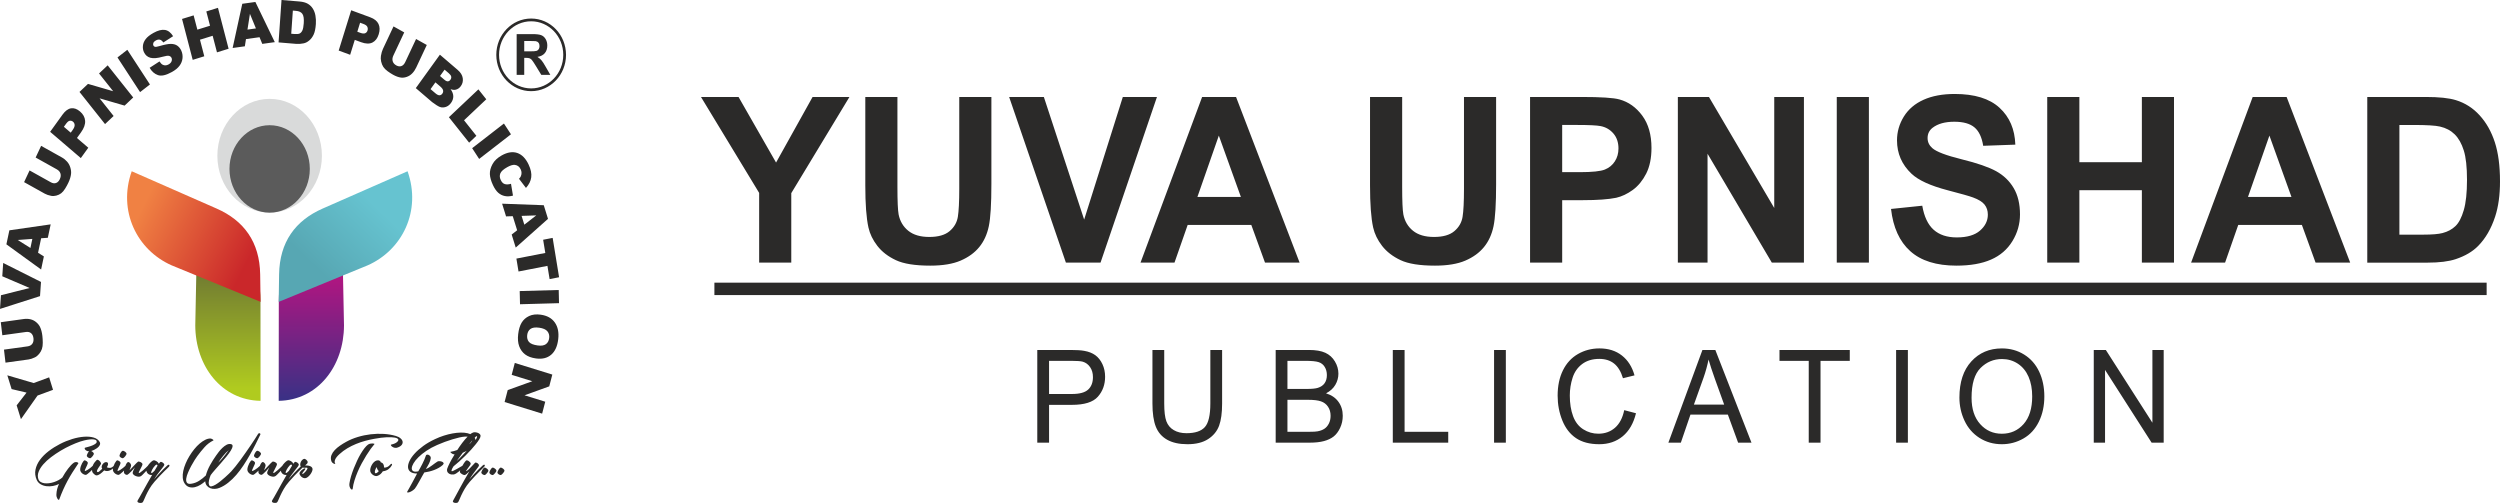 <svg width="343" height="69" viewBox="0 0 343 69" fill="none" xmlns="http://www.w3.org/2000/svg">
<path d="M142.315 60.733V48.016H146.913C147.721 48.016 148.34 48.057 148.766 48.138C149.365 48.241 149.867 48.44 150.273 48.73C150.677 49.024 151.003 49.432 151.251 49.956C151.498 50.479 151.62 51.056 151.62 51.687C151.62 52.765 151.29 53.679 150.63 54.424C149.972 55.173 148.779 55.546 147.056 55.546H143.932V60.733H142.315ZM143.932 54.055H147.078C148.121 54.055 148.859 53.853 149.298 53.448C149.734 53.044 149.952 52.475 149.952 51.738C149.952 51.208 149.824 50.752 149.565 50.374C149.307 49.995 148.968 49.743 148.547 49.622C148.276 49.547 147.775 49.509 147.045 49.509H143.931V54.056L143.932 54.055ZM166.058 48.016H167.674V55.361C167.674 56.64 167.535 57.655 167.26 58.406C166.983 59.154 166.484 59.768 165.764 60.238C165.041 60.709 164.097 60.946 162.924 60.946C161.787 60.946 160.854 60.741 160.132 60.33C159.406 59.919 158.891 59.326 158.581 58.547C158.272 57.77 158.115 56.707 158.115 55.361V48.016H159.732V55.357C159.732 56.462 159.831 57.278 160.026 57.8C160.222 58.323 160.556 58.729 161.036 59.009C161.512 59.293 162.095 59.435 162.785 59.435C163.964 59.435 164.806 59.154 165.308 58.594C165.809 58.032 166.059 56.954 166.059 55.356V48.015L166.058 48.016ZM175.023 60.733V48.016H179.593C180.522 48.016 181.268 48.143 181.832 48.4C182.393 48.658 182.833 49.056 183.15 49.591C183.471 50.124 183.629 50.683 183.629 51.269C183.629 51.811 183.488 52.323 183.207 52.803C182.928 53.282 182.501 53.67 181.931 53.966C182.668 54.19 183.235 54.576 183.629 55.12C184.027 55.661 184.226 56.304 184.226 57.044C184.226 57.643 184.104 58.196 183.863 58.708C183.622 59.221 183.324 59.614 182.969 59.893C182.615 60.168 182.17 60.378 181.637 60.519C181.101 60.662 180.446 60.733 179.67 60.733H175.024H175.023ZM176.637 53.362H179.272C179.986 53.362 180.499 53.312 180.808 53.213C181.219 53.086 181.529 52.873 181.735 52.577C181.942 52.281 182.047 51.911 182.047 51.465C182.047 51.041 181.951 50.668 181.755 50.349C181.562 50.026 181.283 49.804 180.924 49.686C180.564 49.567 179.946 49.508 179.072 49.508H176.637V53.362ZM176.637 59.241H179.671C180.193 59.241 180.559 59.221 180.771 59.178C181.14 59.11 181.45 58.994 181.701 58.831C181.95 58.669 182.155 58.432 182.316 58.121C182.477 57.81 182.557 57.453 182.557 57.046C182.557 56.57 182.442 56.158 182.206 55.806C181.973 55.454 181.65 55.208 181.236 55.065C180.825 54.923 180.231 54.853 179.455 54.853H176.637V59.24V59.241ZM191.092 60.733V48.016H192.709V59.241H198.697V60.733H191.093H191.092ZM204.986 60.733V48.016H206.602V60.733H204.986ZM222.841 56.272L224.457 56.698C224.12 58.08 223.513 59.13 222.637 59.856C221.761 60.581 220.689 60.946 219.422 60.946C218.112 60.946 217.046 60.667 216.225 60.108C215.402 59.551 214.779 58.743 214.351 57.687C213.922 56.627 213.707 55.493 213.707 54.279C213.707 52.957 213.948 51.802 214.433 50.815C214.918 49.83 215.607 49.081 216.501 48.569C217.393 48.057 218.377 47.802 219.449 47.802C220.668 47.802 221.691 48.125 222.52 48.772C223.349 49.42 223.929 50.328 224.255 51.501L222.672 51.892C222.391 50.969 221.981 50.294 221.445 49.874C220.91 49.45 220.235 49.24 219.422 49.24C218.489 49.24 217.706 49.474 217.08 49.941C216.455 50.409 216.011 51.04 215.76 51.827C215.505 52.617 215.377 53.431 215.377 54.269C215.377 55.349 215.527 56.293 215.827 57.098C216.127 57.906 216.594 58.507 217.231 58.906C217.866 59.306 218.552 59.504 219.291 59.504C220.194 59.504 220.953 59.231 221.577 58.69C222.199 58.145 222.624 57.34 222.844 56.268L222.841 56.272ZM228.901 60.733L233.573 48.016H235.344L240.303 60.733H238.47L237.061 56.88H231.932L230.612 60.733H228.901ZM232.405 55.511H236.556L235.285 51.986C234.903 50.914 234.614 50.029 234.412 49.33C234.244 50.159 234.021 50.973 233.74 51.778L232.404 55.511H232.405ZM248.159 60.733V49.508H244.145V48.016H253.79V49.508H249.776V60.733H248.161H248.159ZM260.146 60.733V48.016H261.761V60.733H260.146ZM268.832 54.543C268.832 52.436 269.376 50.783 270.462 49.591C271.548 48.398 272.948 47.803 274.666 47.803C275.791 47.803 276.803 48.083 277.708 48.644C278.609 49.203 279.299 49.984 279.772 50.987C280.245 51.988 280.483 53.126 280.483 54.395C280.483 55.683 280.234 56.837 279.735 57.852C279.236 58.87 278.529 59.64 277.617 60.161C276.7 60.684 275.715 60.946 274.658 60.946C273.509 60.946 272.487 60.655 271.581 60.079C270.68 59.501 269.993 58.714 269.529 57.714C269.063 56.717 268.832 55.659 268.832 54.544V54.543ZM270.499 54.573C270.499 56.103 270.892 57.309 271.682 58.188C272.469 59.068 273.459 59.508 274.65 59.508C275.864 59.508 276.858 59.064 277.644 58.175C278.426 57.287 278.817 56.026 278.817 54.392C278.817 53.359 278.65 52.457 278.315 51.687C277.979 50.917 277.49 50.32 276.846 49.896C276.199 49.472 275.477 49.26 274.675 49.26C273.535 49.26 272.553 49.668 271.732 50.485C270.91 51.302 270.499 52.664 270.499 54.573ZM287.264 60.733V48.016H288.92L295.31 57.998V48.016H296.858V60.733H295.202L288.812 50.751V60.733H287.264Z" fill="#2B2A29"/>
<path fill-rule="evenodd" clip-rule="evenodd" d="M98.016 38.781H341.167V40.484H98.016V38.781Z" fill="#2B2A29"/>
<path d="M104.156 36.033V26.467L96.175 13.304H101.328L106.476 22.303L111.487 13.304H116.544L108.563 26.499V36.033H104.155H104.156ZM118.718 13.304H123.127V25.62C123.127 27.578 123.182 28.844 123.289 29.419C123.476 30.35 123.918 31.102 124.617 31.663C125.321 32.23 126.279 32.51 127.494 32.51C128.727 32.51 129.657 32.246 130.286 31.712C130.914 31.178 131.29 30.527 131.417 29.749C131.542 28.971 131.61 27.686 131.61 25.887V13.305H136.019V25.257C136.019 27.988 135.901 29.918 135.663 31.045C135.425 32.171 134.99 33.123 134.351 33.901C133.718 34.679 132.867 35.292 131.803 35.753C130.735 36.214 129.346 36.446 127.628 36.446C125.556 36.446 123.985 36.197 122.916 35.695C121.846 35.193 121 34.541 120.376 33.737C119.753 32.932 119.348 32.096 119.15 31.212C118.861 29.911 118.72 27.985 118.72 25.44V13.303L118.718 13.304ZM146.242 36.033L138.454 13.304H143.217L148.746 30.128L154.051 13.304H158.734L150.992 36.033H146.244H146.242ZM178.305 36.033H173.559L171.678 30.858H162.948L161.139 36.033H156.478L164.931 13.304H169.586L178.307 36.033H178.305ZM170.249 27.018L167.223 18.605L164.285 27.018H170.249ZM187.968 13.304H192.377V25.62C192.377 27.578 192.433 28.844 192.54 29.419C192.727 30.35 193.168 31.102 193.867 31.663C194.571 32.23 195.528 32.51 196.744 32.51C197.976 32.51 198.908 32.246 199.536 31.712C200.165 31.178 200.539 30.527 200.665 29.749C200.792 28.971 200.858 27.686 200.858 25.887V13.305H205.266V25.257C205.266 27.988 205.148 29.918 204.911 31.045C204.673 32.171 204.238 33.123 203.599 33.901C202.965 34.679 202.114 35.292 201.05 35.753C199.981 36.214 198.593 36.446 196.875 36.446C194.804 36.446 193.232 36.197 192.164 35.695C191.094 35.193 190.249 34.541 189.624 33.737C189.001 32.932 188.597 32.096 188.397 31.212C188.109 29.911 187.968 27.985 187.968 25.44V13.303V13.304ZM209.924 36.033V13.304H216.971C219.642 13.304 221.379 13.415 222.191 13.643C223.436 13.986 224.48 14.726 225.322 15.87C226.163 17.013 226.583 18.489 226.583 20.298C226.583 21.695 226.34 22.865 225.86 23.817C225.373 24.769 224.76 25.516 224.016 26.061C223.27 26.601 222.511 26.961 221.741 27.135C220.693 27.351 219.176 27.463 217.191 27.463H214.332V36.033H209.925H209.924ZM214.331 17.146V23.621H216.728C218.456 23.621 219.606 23.499 220.19 23.261C220.772 23.024 221.227 22.654 221.557 22.139C221.886 21.631 222.054 21.045 222.054 20.367C222.054 19.536 221.821 18.853 221.359 18.314C220.893 17.775 220.311 17.436 219.596 17.298C219.074 17.198 218.026 17.145 216.445 17.145H214.331V17.146ZM230.201 36.033V13.304H234.468L243.426 28.536V13.304H247.499V36.033H243.096L234.275 21.092V36.033H230.201ZM252.004 36.033V13.304H256.413V36.033H252.004ZM259.448 28.668L263.734 28.224C263.993 29.722 264.508 30.817 265.294 31.521C266.079 32.225 267.139 32.574 268.472 32.574C269.88 32.574 270.945 32.261 271.659 31.638C272.374 31.014 272.732 30.284 272.732 29.448C272.732 28.909 272.582 28.454 272.283 28.072C271.984 27.697 271.457 27.369 270.706 27.094C270.195 26.902 269.03 26.575 267.205 26.099C264.859 25.485 263.213 24.733 262.264 23.84C260.933 22.586 260.269 21.058 260.269 19.252C260.269 18.093 260.583 17.005 261.207 15.993C261.835 14.983 262.737 14.216 263.917 13.687C265.098 13.157 266.517 12.893 268.188 12.893C270.91 12.893 272.962 13.523 274.335 14.787C275.714 16.051 276.433 17.734 276.503 19.845L272.096 20.004C271.907 18.828 271.508 17.988 270.894 17.475C270.282 16.961 269.36 16.702 268.133 16.702C266.866 16.702 265.873 16.976 265.158 17.527C264.697 17.882 264.465 18.352 264.465 18.946C264.465 19.486 264.682 19.945 265.118 20.326C265.67 20.818 267.013 21.327 269.146 21.856C271.28 22.379 272.856 22.929 273.874 23.489C274.898 24.057 275.698 24.824 276.277 25.802C276.854 26.78 277.143 27.988 277.143 29.421C277.143 30.723 276.799 31.945 276.104 33.082C275.41 34.219 274.432 35.066 273.165 35.617C271.898 36.172 270.317 36.446 268.427 36.446C265.676 36.446 263.562 35.785 262.088 34.458C260.613 33.134 259.738 31.203 259.449 28.669L259.448 28.668ZM280.88 36.033V13.304H285.289V22.256H293.864V13.304H298.273V36.033H293.864V26.098H285.289V36.033H280.88ZM322.445 36.033H317.698L315.818 30.858H307.088L305.279 36.033H300.617L309.069 13.304H313.725L322.446 36.033H322.445ZM314.388 27.018L311.363 18.605L308.424 27.018H314.388ZM324.79 13.304H332.806C334.616 13.304 335.994 13.447 336.941 13.738C338.212 14.129 339.307 14.827 340.214 15.833C341.127 16.833 341.815 18.06 342.291 19.516C342.762 20.965 343 22.759 343 24.885C343 26.759 342.777 28.367 342.333 29.722C341.791 31.377 341.014 32.716 340.007 33.738C339.247 34.516 338.217 35.119 336.926 35.553C335.957 35.875 334.665 36.035 333.044 36.035H324.79V13.305V13.304ZM329.198 17.146V32.193H332.468C333.689 32.193 334.571 32.118 335.113 31.975C335.827 31.79 336.415 31.473 336.88 31.028C337.351 30.585 337.732 29.854 338.027 28.839C338.326 27.823 338.473 26.431 338.473 24.675C338.473 22.918 338.326 21.576 338.027 20.633C337.733 19.691 337.317 18.961 336.784 18.432C336.252 17.908 335.579 17.549 334.758 17.363C334.15 17.22 332.949 17.146 331.166 17.146H329.2H329.198Z" fill="#2B2A29"/>
<path d="M2.872 57.509L2.284 55.613L3.644 53.865L1.592 53.381L1.006 51.494L4.62 52.554L6.743 51.771L7.275 53.485L5.151 54.268L2.871 57.51L2.872 57.509ZM0.318 45.993L0.109 44.207L3.273 43.768C3.585 43.724 3.887 43.738 4.179 43.806C4.47 43.874 4.733 44.008 4.968 44.206C5.205 44.404 5.377 44.624 5.492 44.86C5.65 45.191 5.758 45.601 5.815 46.089C5.847 46.37 5.864 46.679 5.868 47.017C5.87 47.356 5.832 47.644 5.749 47.882C5.669 48.121 5.54 48.347 5.364 48.559C5.188 48.772 4.999 48.928 4.796 49.026C4.473 49.183 4.179 49.281 3.918 49.317L0.754 49.755L0.545 47.969L3.786 47.521C4.074 47.482 4.29 47.361 4.431 47.166C4.575 46.966 4.627 46.713 4.592 46.404C4.556 46.099 4.449 45.868 4.266 45.715C4.087 45.564 3.849 45.507 3.556 45.548L0.318 45.996V45.993ZM-0 42.384L0.131 40.505L4.064 39.514L0.313 37.904L0.438 36.08L5.626 38.682L5.49 40.628L-0.003 42.384H-0ZM5.643 32.689L5.222 34.681L6.02 35.182L5.64 36.976L0.877 33.522L1.285 31.6L6.952 30.782L6.563 32.623L5.643 32.69V32.689ZM4.436 32.778L2.43 32.926L4.174 34.021L4.437 32.778H4.436ZM4.89 21.612L5.643 20.01L8.481 21.595C8.762 21.75 9.005 21.947 9.21 22.183C9.416 22.417 9.564 22.69 9.654 22.999C9.746 23.309 9.777 23.595 9.747 23.861C9.708 24.231 9.585 24.636 9.378 25.072C9.26 25.325 9.114 25.591 8.941 25.872C8.768 26.152 8.586 26.367 8.397 26.514C8.205 26.662 7.983 26.768 7.728 26.835C7.471 26.902 7.235 26.913 7.017 26.87C6.668 26.8 6.377 26.701 6.143 26.571L3.305 24.988L4.058 23.384L6.965 25.005C7.224 25.15 7.465 25.185 7.683 25.11C7.901 25.034 8.078 24.858 8.207 24.579C8.336 24.305 8.367 24.049 8.296 23.812C8.227 23.576 8.059 23.384 7.796 23.235L4.89 21.613V21.612ZM6.879 18.084L8.578 15.726C8.95 15.212 9.339 14.922 9.747 14.86C10.155 14.796 10.567 14.943 10.982 15.298C11.408 15.662 11.64 16.087 11.678 16.57C11.716 17.056 11.529 17.584 11.117 18.155L10.557 18.933L12.113 20.267L11.089 21.689L6.879 18.084ZM9.704 18.203L9.956 17.854C10.154 17.577 10.25 17.347 10.242 17.162C10.234 16.974 10.162 16.824 10.028 16.707C9.895 16.593 9.749 16.545 9.587 16.564C9.424 16.581 9.249 16.723 9.056 16.991L8.764 17.396L9.704 18.201V18.203ZM10.905 12.614L12.073 11.511L15.526 12.515L13.59 10.079L14.772 8.964L18.277 13.374L17.096 14.489L13.663 13.492L15.588 15.914L14.412 17.024L10.906 12.613L10.905 12.614ZM16.117 7.882L17.469 6.833L20.572 11.589L19.22 12.638L16.117 7.882ZM20.531 9.302L21.883 8.427C22.027 8.658 22.179 8.812 22.332 8.887C22.582 9.011 22.848 8.996 23.13 8.839C23.339 8.723 23.477 8.578 23.538 8.408C23.602 8.236 23.601 8.081 23.533 7.939C23.471 7.805 23.36 7.715 23.203 7.667C23.046 7.621 22.749 7.661 22.31 7.786C21.592 7.989 21.033 8.035 20.634 7.926C20.236 7.819 19.94 7.564 19.749 7.157C19.625 6.891 19.577 6.6 19.608 6.284C19.636 5.967 19.763 5.662 19.984 5.368C20.205 5.073 20.563 4.787 21.06 4.512C21.671 4.171 22.19 4.037 22.626 4.106C23.061 4.175 23.436 4.461 23.751 4.966L22.408 5.828C22.261 5.612 22.102 5.485 21.935 5.445C21.767 5.402 21.578 5.441 21.369 5.557C21.199 5.653 21.089 5.764 21.04 5.892C20.99 6.02 20.991 6.139 21.046 6.253C21.086 6.337 21.155 6.39 21.256 6.418C21.355 6.449 21.551 6.42 21.837 6.334C22.553 6.126 23.084 6.023 23.432 6.022C23.783 6.022 24.076 6.099 24.311 6.258C24.543 6.417 24.728 6.638 24.862 6.922C25.017 7.254 25.077 7.608 25.042 7.984C25.003 8.358 24.869 8.704 24.633 9.018C24.4 9.332 24.052 9.618 23.59 9.876C22.78 10.327 22.139 10.47 21.669 10.304C21.198 10.139 20.819 9.807 20.531 9.305V9.302ZM24.976 2.6L26.566 2.109L27.078 4.068L28.817 3.529L28.306 1.569L29.904 1.075L31.364 6.688L29.769 7.182L29.177 4.909L27.436 5.448L28.028 7.721L26.439 8.213L24.976 2.599V2.6ZM35.607 5.105L33.748 5.363L33.592 6.353L31.917 6.585L33.241 0.519L35.038 0.27L37.703 5.783L35.984 6.021L35.608 5.104L35.607 5.105ZM35.113 3.899L34.291 1.9L33.952 4.062L35.113 3.899ZM38.623 0L41.075 0.203C41.557 0.244 41.944 0.348 42.23 0.516C42.516 0.684 42.749 0.909 42.925 1.19C43.101 1.475 43.221 1.797 43.281 2.16C43.345 2.522 43.363 2.901 43.336 3.297C43.292 3.919 43.193 4.395 43.04 4.727C42.887 5.06 42.687 5.331 42.439 5.543C42.191 5.756 41.933 5.89 41.664 5.946C41.294 6.021 40.963 6.047 40.668 6.022L38.218 5.818L38.624 0H38.623ZM40.179 1.454L39.957 4.629L40.361 4.663C40.707 4.692 40.956 4.668 41.108 4.6C41.257 4.527 41.383 4.391 41.48 4.191C41.579 3.991 41.643 3.657 41.675 3.19C41.718 2.574 41.656 2.146 41.486 1.903C41.318 1.66 41.018 1.521 40.59 1.487L40.177 1.452L40.179 1.454ZM48.185 1.41L50.791 2.371C51.359 2.58 51.738 2.884 51.929 3.283C52.119 3.682 52.132 4.153 51.962 4.697C51.791 5.256 51.499 5.637 51.095 5.837C50.689 6.039 50.169 6.022 49.536 5.788L48.676 5.471L48.041 7.517L46.468 6.936L48.184 1.408L48.185 1.41ZM49.023 4.353L49.41 4.495C49.715 4.608 49.946 4.629 50.103 4.558C50.261 4.489 50.368 4.366 50.424 4.188C50.479 4.013 50.47 3.848 50.4 3.687C50.331 3.526 50.15 3.392 49.855 3.283L49.405 3.118L49.022 4.354L49.023 4.353ZM57.086 5.351L58.556 6.171L57.103 9.267C56.96 9.572 56.779 9.838 56.562 10.061C56.347 10.285 56.096 10.447 55.814 10.545C55.531 10.645 55.267 10.678 55.023 10.647C54.682 10.602 54.312 10.468 53.913 10.245C53.68 10.115 53.436 9.956 53.178 9.769C52.92 9.58 52.723 9.382 52.588 9.175C52.453 8.967 52.357 8.724 52.294 8.445C52.231 8.166 52.221 7.908 52.262 7.671C52.326 7.291 52.418 6.973 52.537 6.718L53.991 3.624L55.461 4.445L53.973 7.613C53.84 7.895 53.808 8.158 53.877 8.396C53.947 8.635 54.108 8.826 54.363 8.97C54.615 9.11 54.849 9.143 55.067 9.066C55.283 8.991 55.46 8.808 55.597 8.521L57.085 5.354L57.086 5.351ZM60.357 7.504L62.793 9.591C63.199 9.938 63.43 10.316 63.49 10.721C63.549 11.126 63.464 11.49 63.229 11.813C63.035 12.085 62.788 12.251 62.493 12.312C62.297 12.353 62.071 12.326 61.817 12.231C62.063 12.569 62.186 12.895 62.191 13.21C62.194 13.524 62.09 13.829 61.88 14.12C61.708 14.358 61.504 14.528 61.265 14.632C61.028 14.734 60.78 14.764 60.524 14.725C60.366 14.699 60.166 14.609 59.921 14.451C59.599 14.241 59.389 14.096 59.295 14.014L57.048 12.09L60.355 7.501L60.357 7.504ZM60.37 10.428L60.937 10.914C61.139 11.088 61.309 11.172 61.443 11.162C61.578 11.154 61.698 11.078 61.802 10.935C61.897 10.802 61.932 10.662 61.907 10.519C61.883 10.375 61.77 10.22 61.574 10.051L60.997 9.557L60.37 10.428ZM59.071 12.229L59.736 12.796C59.959 12.987 60.148 13.08 60.302 13.073C60.456 13.066 60.588 12.988 60.691 12.842C60.789 12.706 60.822 12.56 60.792 12.398C60.761 12.238 60.63 12.06 60.401 11.865L59.74 11.298L59.071 12.227V12.229ZM65.635 12.259L66.717 13.621L63.666 16.503L65.36 18.635L64.365 19.574L61.59 16.082L65.636 12.261L65.635 12.259ZM69.141 16.95L70.104 18.425L65.74 21.806L64.78 20.331L69.141 16.949V16.95ZM70.11 25.215L70.381 26.84C69.976 26.945 69.604 26.968 69.266 26.898C68.927 26.831 68.627 26.68 68.362 26.448C68.098 26.216 67.856 25.867 67.637 25.402C67.371 24.837 67.231 24.335 67.21 23.892C67.194 23.449 67.314 22.994 67.571 22.522C67.825 22.052 68.251 21.649 68.841 21.319C69.629 20.88 70.342 20.771 70.98 20.991C71.617 21.215 72.132 21.742 72.526 22.579C72.833 23.233 72.955 23.816 72.886 24.325C72.82 24.834 72.579 25.322 72.162 25.783L71.209 24.529C71.329 24.4 71.412 24.29 71.452 24.198C71.521 24.045 71.556 23.886 71.555 23.724C71.555 23.561 71.517 23.398 71.44 23.236C71.268 22.872 71.004 22.668 70.646 22.623C70.378 22.588 70.031 22.689 69.606 22.927C69.079 23.221 68.758 23.509 68.645 23.793C68.533 24.078 68.55 24.378 68.7 24.694C68.844 25.002 69.03 25.192 69.265 25.258C69.495 25.328 69.779 25.313 70.112 25.217L70.11 25.215ZM70.952 31.594L70.35 29.659L69.431 29.69L68.889 27.946L74.605 28.156L75.186 30.026L70.758 33.968L70.202 32.178L70.953 31.594H70.952ZM71.938 30.827L73.574 29.552L71.562 29.619L71.938 30.827ZM75.824 32.638L76.707 38.038L75.406 38.291L75.108 36.477L71.141 37.25L70.85 35.479L74.816 34.706L74.519 32.893L75.823 32.639L75.824 32.638ZM76.655 39.786L76.697 41.594L71.346 41.743L71.304 39.934L76.655 39.787V39.786ZM74.189 43.176C75.056 43.295 75.701 43.652 76.119 44.244C76.542 44.838 76.697 45.605 76.587 46.545C76.475 47.508 76.151 48.216 75.618 48.673C75.082 49.129 74.387 49.297 73.534 49.178C72.912 49.093 72.417 48.909 72.046 48.626C71.678 48.343 71.406 47.971 71.236 47.51C71.064 47.048 71.018 46.496 71.093 45.854C71.168 45.202 71.327 44.675 71.566 44.274C71.809 43.871 72.15 43.566 72.594 43.358C73.038 43.149 73.569 43.089 74.189 43.174V43.176ZM73.977 44.961C73.441 44.886 73.043 44.943 72.784 45.127C72.526 45.315 72.374 45.595 72.33 45.968C72.287 46.354 72.366 46.667 72.57 46.909C72.775 47.153 73.173 47.314 73.768 47.396C74.266 47.466 74.644 47.406 74.899 47.218C75.155 47.029 75.307 46.748 75.35 46.369C75.392 46.009 75.308 45.702 75.1 45.451C74.893 45.199 74.516 45.036 73.977 44.96V44.961ZM75.778 51.391L75.357 53.009L71.965 54.234L74.808 55.114L74.381 56.752L69.231 55.158L69.659 53.521L73.032 52.303L70.204 51.428L70.629 49.797L75.779 51.391H75.778Z" fill="#2B2A29"/>
<path d="M72.875 2.732C75.41 2.732 77.469 4.877 77.469 7.526C77.469 10.172 75.41 12.319 72.875 12.319C70.338 12.319 68.281 10.172 68.281 7.526C68.281 4.877 70.338 2.732 72.875 2.732Z" stroke="#2B2A29" stroke-width="0.378" stroke-miterlimit="22.926"/>
<path fill-rule="evenodd" clip-rule="evenodd" d="M36.995 13.564C40.955 13.564 44.167 17.059 44.167 21.37C44.167 25.681 40.954 29.176 36.995 29.176C33.034 29.176 29.822 25.681 29.822 21.37C29.822 17.061 33.034 13.564 36.995 13.564Z" fill="#D9DADA"/>
<path fill-rule="evenodd" clip-rule="evenodd" d="M27.076 30.455L26.792 44.643C26.806 50.248 30.397 54.909 35.751 54.994L35.738 41.32C35.734 36.926 34.029 33.64 30.267 31.916L27.076 30.455Z" fill="url(#paint0_linear_2_7)"/>
<path fill-rule="evenodd" clip-rule="evenodd" d="M35.751 41.416L23.551 36.406C18.778 34.299 16.145 28.935 18.072 23.496L29.723 28.616C33.467 30.26 35.631 33.208 35.696 37.649L35.751 41.416Z" fill="url(#paint1_linear_2_7)"/>
<path fill-rule="evenodd" clip-rule="evenodd" d="M46.914 30.455L47.197 44.643C47.183 50.248 43.592 54.909 38.238 54.994L38.251 41.32C38.255 36.926 39.961 33.64 43.722 31.916L46.914 30.455Z" fill="url(#paint2_linear_2_7)"/>
<path fill-rule="evenodd" clip-rule="evenodd" d="M38.238 41.416L50.438 36.406C55.21 34.299 57.844 28.935 55.917 23.496L44.266 28.616C40.523 30.26 38.358 33.208 38.293 37.649L38.238 41.416Z" fill="url(#paint3_linear_2_7)"/>
<path fill-rule="evenodd" clip-rule="evenodd" d="M36.995 17.178C40.038 17.178 42.506 19.865 42.506 23.177C42.506 26.489 40.038 29.176 36.995 29.176C33.95 29.176 31.483 26.489 31.483 23.177C31.483 19.865 33.951 17.178 36.995 17.178Z" fill="#5B5B5B"/>
<path d="M5.044 65.854C4.832 65.375 4.773 64.901 4.87 64.429C4.967 63.959 5.174 63.51 5.487 63.086C5.8 62.661 6.197 62.263 6.677 61.895C7.158 61.526 7.674 61.202 8.223 60.921C8.77 60.638 9.332 60.41 9.907 60.234C10.483 60.059 11.022 59.953 11.527 59.919C12.03 59.883 12.474 59.921 12.859 60.034C13.243 60.147 13.52 60.354 13.688 60.656C13.739 60.755 13.752 60.853 13.726 60.952C13.701 61.05 13.648 61.146 13.57 61.241C13.493 61.336 13.396 61.425 13.28 61.505C13.163 61.586 13.043 61.658 12.917 61.721C12.79 61.784 12.668 61.834 12.549 61.868C12.429 61.904 12.327 61.92 12.243 61.92C12.102 61.92 11.985 61.897 11.894 61.847C11.804 61.798 11.736 61.745 11.691 61.688C11.645 61.632 11.621 61.578 11.618 61.525C11.616 61.473 11.63 61.44 11.662 61.425C11.765 61.397 11.914 61.356 12.112 61.303C12.309 61.251 12.501 61.187 12.688 61.109C12.876 61.032 13.03 60.942 13.148 60.84C13.268 60.739 13.298 60.617 13.241 60.477C13.196 60.378 13.082 60.318 12.901 60.293C12.72 60.268 12.517 60.268 12.29 60.293C12.065 60.318 11.832 60.357 11.599 60.414C11.362 60.47 11.164 60.527 11.003 60.582C10.608 60.715 10.176 60.89 9.708 61.105C9.241 61.318 8.776 61.563 8.32 61.837C7.861 62.113 7.424 62.407 7.006 62.723C6.59 63.039 6.235 63.366 5.941 63.703C5.648 64.041 5.433 64.379 5.302 64.721C5.169 65.061 5.155 65.394 5.258 65.717C5.316 65.893 5.418 66.027 5.564 66.117C5.709 66.209 5.879 66.269 6.076 66.298C6.274 66.326 6.487 66.326 6.721 66.298C6.953 66.269 7.181 66.217 7.404 66.144C7.626 66.07 7.837 65.979 8.038 65.87C8.238 65.761 8.409 65.642 8.551 65.516C8.668 65.305 8.793 65.096 8.924 64.889C9.057 64.682 9.192 64.491 9.328 64.315C9.464 64.139 9.599 63.979 9.733 63.834C9.869 63.691 9.999 63.578 10.122 63.492C10.186 63.444 10.261 63.413 10.345 63.403C10.428 63.391 10.501 63.396 10.566 63.413C10.633 63.431 10.683 63.458 10.718 63.492C10.752 63.528 10.761 63.559 10.743 63.586C10.459 64.007 10.194 64.411 9.952 64.793C9.709 65.177 9.484 65.563 9.273 65.953C9.063 66.343 8.866 66.748 8.677 67.165C8.489 67.583 8.307 68.038 8.125 68.531C8.105 68.579 8.074 68.594 8.028 68.572C7.984 68.551 7.938 68.507 7.892 68.441C7.848 68.373 7.809 68.287 7.776 68.182C7.743 68.076 7.73 67.96 7.738 67.833C7.757 67.341 7.877 66.864 8.096 66.4C7.85 66.527 7.575 66.618 7.273 66.674C6.968 66.73 6.67 66.74 6.376 66.705C6.083 66.669 5.815 66.582 5.577 66.442C5.338 66.302 5.161 66.105 5.043 65.852L5.044 65.854ZM41.447 63.829C41.492 63.787 41.535 63.763 41.578 63.761C41.619 63.756 41.652 63.766 41.675 63.787C41.696 63.808 41.706 63.839 41.703 63.88C41.701 63.923 41.676 63.972 41.63 64.029C41.605 64.063 41.533 64.137 41.418 64.245C41.301 64.354 41.153 64.498 40.972 64.677C40.792 64.855 40.588 65.064 40.361 65.304C40.136 65.543 39.9 65.804 39.654 66.085C39.363 66.422 39.124 66.754 38.936 67.081C38.749 67.406 38.595 67.704 38.472 67.972C38.348 68.239 38.25 68.462 38.175 68.64C38.101 68.82 38.035 68.924 37.976 68.952C37.919 68.981 37.842 68.996 37.75 68.999C37.655 69.002 37.57 68.993 37.492 68.968C37.416 68.944 37.359 68.905 37.324 68.851C37.289 68.799 37.299 68.723 37.357 68.624C37.402 68.562 37.488 68.418 37.615 68.192C37.74 67.968 37.892 67.698 38.07 67.382C38.246 67.066 38.443 66.713 38.656 66.327C38.869 65.94 39.092 65.551 39.324 65.157C39.246 65.171 39.165 65.17 39.081 65.152C38.997 65.133 38.919 65.102 38.844 65.057C38.769 65.011 38.705 64.95 38.65 64.873C38.595 64.796 38.558 64.704 38.538 64.597L38.533 64.58L38.348 64.783C38.223 64.919 38.102 65.045 37.986 65.157C37.87 65.269 37.778 65.337 37.714 65.357C37.617 65.4 37.51 65.413 37.391 65.394C37.271 65.377 37.156 65.344 37.047 65.3C36.938 65.254 36.845 65.194 36.77 65.12C36.696 65.045 36.657 64.972 36.65 64.894C36.644 64.866 36.656 64.81 36.684 64.726C36.712 64.641 36.747 64.556 36.786 64.472C36.824 64.387 36.861 64.31 36.897 64.24C36.933 64.17 36.952 64.132 36.952 64.125C36.952 64.125 36.904 64.18 36.81 64.288C36.717 64.398 36.611 64.516 36.492 64.643C36.372 64.768 36.251 64.884 36.133 64.989C36.013 65.095 35.928 65.148 35.876 65.148C35.791 65.148 35.704 65.118 35.614 65.058C35.523 64.998 35.468 64.909 35.449 64.79C35.442 64.74 35.45 64.653 35.474 64.531C35.496 64.407 35.528 64.278 35.57 64.14C35.612 64.004 35.663 63.87 35.725 63.74C35.787 63.61 35.855 63.51 35.934 63.44C35.971 63.397 36.02 63.383 36.074 63.392C36.128 63.404 36.18 63.428 36.228 63.467C36.276 63.505 36.321 63.555 36.359 63.614C36.397 63.674 36.421 63.728 36.427 63.777C36.44 63.827 36.439 63.889 36.422 63.961C36.407 64.036 36.384 64.108 36.354 64.183C36.324 64.258 36.297 64.323 36.272 64.384C36.245 64.443 36.23 64.486 36.223 64.516C36.256 64.493 36.33 64.422 36.446 64.299C36.562 64.176 36.684 64.044 36.814 63.903C36.944 63.763 37.065 63.636 37.177 63.523C37.29 63.41 37.363 63.349 37.394 63.334C37.421 63.32 37.465 63.319 37.53 63.328C37.596 63.34 37.661 63.36 37.725 63.391C37.789 63.423 37.848 63.461 37.899 63.508C37.95 63.553 37.983 63.605 37.996 63.661C38.009 63.717 37.984 63.809 37.924 63.935C37.862 64.061 37.797 64.194 37.725 64.329C37.654 64.467 37.591 64.589 37.536 64.698C37.481 64.806 37.469 64.873 37.502 64.893C37.535 64.915 37.605 64.886 37.714 64.809C37.825 64.732 37.945 64.635 38.077 64.524C38.21 64.411 38.334 64.297 38.45 64.181C38.568 64.066 38.652 63.983 38.703 63.934L38.718 63.921C38.764 63.845 38.814 63.771 38.871 63.701C38.984 63.561 39.102 63.438 39.226 63.332C39.349 63.226 39.449 63.166 39.526 63.151C39.584 63.144 39.649 63.154 39.72 63.178C39.79 63.203 39.861 63.237 39.932 63.277C40.002 63.321 40.065 63.371 40.121 63.431C40.175 63.491 40.219 63.555 40.251 63.625C40.348 63.471 40.423 63.386 40.474 63.372C40.512 63.358 40.562 63.363 40.623 63.384C40.685 63.403 40.743 63.434 40.798 63.472C40.853 63.511 40.901 63.556 40.939 63.61C40.978 63.662 40.996 63.714 40.996 63.763C40.99 63.819 40.945 63.905 40.862 64.022C40.778 64.137 40.667 64.278 40.532 64.447C40.396 64.615 40.246 64.81 40.082 65.033C39.918 65.254 39.751 65.502 39.584 65.776C39.603 65.755 39.675 65.671 39.801 65.523C39.926 65.375 40.082 65.202 40.267 65C40.449 64.8 40.646 64.594 40.857 64.384C41.067 64.172 41.262 63.987 41.443 63.826L41.447 63.829ZM40.052 63.914C40.065 63.885 40.065 63.853 40.052 63.819C40.026 63.749 39.984 63.721 39.926 63.74C39.867 63.757 39.803 63.802 39.732 63.872C39.662 63.942 39.59 64.028 39.519 64.131C39.447 64.232 39.385 64.335 39.33 64.436C39.276 64.538 39.234 64.631 39.208 64.715C39.183 64.799 39.183 64.856 39.208 64.884C39.241 64.919 39.298 64.904 39.382 64.836C39.466 64.77 39.554 64.691 39.644 64.599L40.051 63.915L40.052 63.914ZM41.874 63.882C42.01 63.861 42.137 63.859 42.256 63.878C42.376 63.895 42.483 63.924 42.576 63.966C42.67 64.009 42.744 64.064 42.799 64.135C42.853 64.204 42.882 64.286 42.882 64.378C42.882 64.469 42.853 64.579 42.799 64.706C42.744 64.833 42.673 64.955 42.587 65.074C42.499 65.194 42.399 65.303 42.287 65.401C42.174 65.5 42.065 65.563 41.963 65.591C41.853 65.62 41.746 65.615 41.643 65.579C41.54 65.545 41.447 65.493 41.367 65.423C41.286 65.353 41.22 65.273 41.167 65.185C41.114 65.097 41.089 65.018 41.089 64.948C41.089 64.898 41.108 64.842 41.144 64.779C41.179 64.716 41.226 64.654 41.284 64.595C41.342 64.535 41.407 64.478 41.478 64.427C41.548 64.373 41.619 64.33 41.69 64.295C41.801 64.239 41.865 64.238 41.884 64.289C41.904 64.342 41.881 64.407 41.816 64.485C41.796 64.506 41.766 64.542 41.725 64.596C41.682 64.647 41.641 64.702 41.598 64.753C41.556 64.806 41.521 64.858 41.492 64.906C41.463 64.956 41.458 64.99 41.478 65.012C41.509 65.04 41.567 65.025 41.647 64.964C41.727 64.905 41.808 64.828 41.889 64.733C41.97 64.639 42.041 64.543 42.103 64.449C42.164 64.354 42.191 64.282 42.184 64.233C42.17 64.183 42.127 64.162 42.05 64.164C41.971 64.169 41.884 64.171 41.788 64.176C41.69 64.178 41.592 64.171 41.491 64.155C41.392 64.136 41.316 64.086 41.262 64.001C41.206 63.91 41.182 63.806 41.191 63.689C41.2 63.574 41.232 63.464 41.282 63.358C41.334 63.252 41.4 63.163 41.482 63.09C41.562 63.015 41.642 62.972 41.719 62.958C41.77 62.951 41.825 62.96 41.884 62.989C41.942 63.017 41.995 63.055 42.044 63.1C42.092 63.147 42.133 63.197 42.166 63.254C42.199 63.309 42.214 63.362 42.214 63.41C42.214 63.51 42.17 63.591 42.089 63.654C42.005 63.717 41.933 63.794 41.877 63.885L41.874 63.882ZM54.283 59.802C54.567 59.887 54.79 59.998 54.951 60.139C55.114 60.28 55.207 60.427 55.237 60.582C55.265 60.738 55.227 60.888 55.12 61.031C55.014 61.176 54.839 61.294 54.592 61.385C54.437 61.448 54.293 61.466 54.16 61.437C54.029 61.409 53.919 61.366 53.832 61.305C53.744 61.246 53.684 61.184 53.648 61.121C53.613 61.058 53.614 61.02 53.652 61.006C53.736 60.985 53.851 60.952 53.997 60.905C54.143 60.86 54.27 60.798 54.38 60.721C54.598 60.56 54.688 60.42 54.645 60.3C54.604 60.18 54.446 60.093 54.176 60.041C53.906 59.988 53.529 59.972 53.049 59.992C52.567 60.014 52.004 60.084 51.358 60.204C50.95 60.274 50.533 60.369 50.107 60.484C49.682 60.6 49.261 60.743 48.848 60.911C48.436 61.08 48.035 61.278 47.652 61.507C47.268 61.736 46.914 61.998 46.591 62.293C46.281 62.567 46.079 62.818 45.985 63.048C45.893 63.276 45.892 63.45 45.981 63.569C46.014 63.612 46.008 63.637 45.966 63.644C45.924 63.651 45.869 63.639 45.802 63.612C45.733 63.584 45.664 63.536 45.593 63.47C45.522 63.402 45.473 63.316 45.447 63.211C45.37 62.944 45.38 62.687 45.476 62.441C45.573 62.196 45.723 61.965 45.927 61.752C46.13 61.537 46.368 61.335 46.643 61.145C46.917 60.955 47.198 60.783 47.483 60.627C47.972 60.353 48.508 60.129 49.09 59.953C49.671 59.777 50.263 59.655 50.864 59.584C51.464 59.515 52.059 59.496 52.645 59.532C53.235 59.567 53.78 59.657 54.284 59.806L54.283 59.802ZM47.947 66.286C47.992 65.991 48.067 65.671 48.17 65.326C48.273 64.982 48.394 64.632 48.533 64.278C48.673 63.923 48.824 63.572 48.985 63.224C49.146 62.877 49.313 62.557 49.487 62.265C49.662 61.974 49.835 61.716 50.005 61.494C50.177 61.273 50.337 61.111 50.484 61.005C50.576 60.942 50.675 60.897 50.785 60.873C50.893 60.848 50.996 60.838 51.09 60.841C51.184 60.846 51.26 60.855 51.319 60.873C51.376 60.89 51.396 60.91 51.376 60.93C51.227 61.099 51.055 61.317 50.858 61.589C50.662 61.861 50.459 62.163 50.253 62.495C50.046 62.83 49.838 63.186 49.633 63.566C49.426 63.946 49.24 64.334 49.072 64.731C48.904 65.128 48.758 65.522 48.636 65.918C48.513 66.311 48.432 66.686 48.393 67.044C48.38 67.13 48.344 67.172 48.286 67.172C48.23 67.172 48.17 67.135 48.112 67.061C48.055 66.986 48.005 66.885 47.962 66.755C47.92 66.625 47.917 66.467 47.947 66.286ZM51.861 63.155C51.951 63.155 52.034 63.18 52.108 63.23C52.183 63.28 52.226 63.345 52.239 63.431C52.407 63.471 52.527 63.56 52.598 63.693C52.669 63.826 52.698 63.978 52.686 64.146C52.847 64.168 53.004 64.139 53.155 64.062C53.307 63.985 53.425 63.889 53.51 63.777C53.561 63.714 53.608 63.672 53.65 63.651C53.691 63.63 53.724 63.627 53.75 63.642C53.776 63.656 53.788 63.681 53.788 63.72C53.788 63.758 53.775 63.803 53.75 63.852C53.647 64.042 53.498 64.214 53.3 64.368C53.103 64.523 52.843 64.621 52.52 64.665C52.436 64.805 52.331 64.932 52.206 65.044C52.08 65.157 51.931 65.241 51.754 65.297C51.677 65.325 51.582 65.325 51.468 65.297C51.356 65.268 51.247 65.216 51.14 65.138C51.034 65.061 50.944 64.962 50.874 64.843C50.803 64.723 50.777 64.59 50.795 64.443C50.808 64.303 50.845 64.156 50.906 64.006C50.968 63.854 51.046 63.715 51.14 63.588C51.234 63.462 51.341 63.358 51.464 63.277C51.587 63.197 51.72 63.155 51.861 63.155ZM51.473 64.895C51.506 64.951 51.573 64.951 51.676 64.895C51.78 64.84 51.881 64.751 51.977 64.632C51.906 64.576 51.844 64.5 51.793 64.406C51.74 64.31 51.705 64.2 51.686 64.073C51.576 64.234 51.499 64.394 51.454 64.554C51.41 64.71 51.415 64.827 51.473 64.897V64.895ZM57.227 64.969C56.833 64.969 56.533 64.893 56.325 64.743C56.12 64.592 56.005 64.39 55.983 64.137C55.96 63.884 56.024 63.593 56.176 63.262C56.329 62.932 56.562 62.592 56.879 62.241C57.194 61.888 57.59 61.54 58.064 61.191C58.539 60.842 59.087 60.525 59.706 60.237C60.095 60.054 60.492 59.897 60.898 59.768C61.304 59.637 61.702 59.538 62.089 59.468C62.476 59.398 62.844 59.357 63.193 59.35C63.541 59.343 63.854 59.371 64.133 59.435C64.41 59.498 64.644 59.598 64.835 59.735C65.027 59.872 65.154 60.049 65.218 60.267C65.264 60.421 65.253 60.579 65.189 60.736C65.123 60.893 65.023 61.048 64.889 61.195C64.753 61.342 64.592 61.48 64.404 61.611C64.216 61.741 64.023 61.856 63.824 61.959C63.623 62.06 63.425 62.145 63.227 62.212C63.029 62.278 62.857 62.319 62.708 62.334C62.437 62.368 62.223 62.346 62.069 62.265C61.914 62.184 61.82 62.095 61.788 61.996C61.911 61.982 62.077 61.945 62.287 61.885C62.497 61.825 62.723 61.752 62.966 61.664C63.208 61.576 63.449 61.474 63.688 61.358C63.927 61.241 64.135 61.119 64.313 60.988C64.49 60.859 64.625 60.726 64.714 60.588C64.805 60.452 64.818 60.313 64.754 60.173C64.702 60.06 64.594 59.983 64.428 59.941C64.264 59.898 64.063 59.886 63.824 59.898C63.585 59.913 63.313 59.954 63.009 60.024C62.706 60.094 62.387 60.18 62.05 60.283C61.715 60.384 61.371 60.502 61.019 60.63C60.668 60.76 60.323 60.899 59.987 61.048C59.438 61.286 58.948 61.552 58.516 61.843C58.083 62.135 57.717 62.426 57.422 62.718C57.124 63.01 56.898 63.287 56.743 63.552C56.587 63.815 56.505 64.042 56.495 64.232C56.485 64.422 56.553 64.558 56.697 64.644C56.843 64.728 57.075 64.735 57.39 64.665C57.449 64.567 57.529 64.423 57.633 64.238C57.736 64.05 57.838 63.855 57.944 63.651C58.047 63.447 58.143 63.245 58.229 63.046C58.317 62.845 58.379 62.678 58.418 62.544C58.437 62.452 58.486 62.398 58.567 62.381C58.648 62.362 58.728 62.374 58.809 62.412C58.889 62.451 58.962 62.509 59.021 62.586C59.083 62.663 59.111 62.755 59.104 62.861C59.073 63.099 58.993 63.343 58.867 63.588C58.741 63.834 58.594 64.087 58.427 64.347C58.577 64.297 58.722 64.226 58.872 64.132C59.021 64.037 59.164 63.939 59.303 63.835C59.442 63.734 59.575 63.636 59.7 63.541C59.826 63.447 59.938 63.371 60.035 63.315C60.099 63.28 60.194 63.265 60.316 63.273C60.437 63.28 60.548 63.305 60.649 63.346C60.748 63.39 60.817 63.447 60.854 63.521C60.889 63.596 60.855 63.684 60.752 63.79C60.591 63.937 60.408 64.07 60.204 64.184C60 64.301 59.787 64.4 59.564 64.485C59.341 64.569 59.115 64.639 58.881 64.696C58.648 64.752 58.427 64.795 58.213 64.822C58.123 64.969 58.017 65.157 57.894 65.381C57.77 65.605 57.647 65.831 57.52 66.055C57.395 66.28 57.276 66.485 57.166 66.673C57.056 66.86 56.972 66.984 56.914 67.047C56.791 67.175 56.663 67.277 56.527 67.359C56.392 67.44 56.268 67.498 56.158 67.534C56.048 67.568 55.965 67.579 55.907 67.564C55.847 67.55 55.836 67.514 55.868 67.459C55.925 67.36 56.019 67.198 56.147 66.968C56.278 66.74 56.412 66.496 56.55 66.236C56.689 65.975 56.822 65.728 56.948 65.493C57.073 65.256 57.166 65.082 57.224 64.97L57.227 64.969ZM63.484 63.883C63.634 63.784 63.725 63.757 63.756 63.798C63.789 63.841 63.754 63.917 63.65 64.03C63.54 64.143 63.424 64.257 63.302 64.373C63.179 64.49 63.058 64.597 62.938 64.701C62.819 64.802 62.701 64.888 62.585 64.96C62.468 65.03 62.362 65.075 62.265 65.096C62.18 65.11 62.084 65.112 61.974 65.102C61.864 65.09 61.761 65.061 61.663 65.012C61.566 64.962 61.487 64.893 61.42 64.806C61.356 64.719 61.325 64.605 61.325 64.463C61.325 64.379 61.384 64.203 61.504 63.936C61.623 63.669 61.781 63.359 61.978 63.008C62.175 62.656 62.397 62.282 62.646 61.885C62.895 61.488 63.154 61.113 63.42 60.762C63.69 60.41 63.952 60.104 64.211 59.844C64.47 59.584 64.706 59.415 64.919 59.338C64.983 59.31 65.073 59.299 65.19 59.306C65.305 59.313 65.419 59.337 65.528 59.375C65.638 59.414 65.733 59.47 65.814 59.544C65.895 59.618 65.936 59.704 65.936 59.802C65.936 59.915 65.877 60.069 65.762 60.265C65.644 60.462 65.49 60.683 65.296 60.924C65.103 61.168 64.88 61.428 64.627 61.706C64.376 61.982 64.112 62.259 63.834 62.533C63.556 62.807 63.278 63.068 63.001 63.319C62.722 63.568 62.464 63.788 62.224 63.978C62.153 64.083 62.096 64.181 62.05 64.272C62.012 64.349 61.981 64.425 61.959 64.498C61.936 64.573 61.94 64.622 61.973 64.651C61.992 64.672 62.07 64.651 62.205 64.588C62.342 64.525 62.491 64.448 62.656 64.356C62.819 64.265 62.982 64.172 63.141 64.078C63.3 63.981 63.413 63.917 63.483 63.882L63.484 63.883ZM65.442 59.857C65.417 59.821 65.356 59.843 65.261 59.92C65.168 59.997 65.054 60.112 64.919 60.267C64.783 60.421 64.634 60.602 64.473 60.81C64.312 61.017 64.147 61.231 63.979 61.448C63.586 61.968 63.145 62.569 62.662 63.25C62.746 63.18 62.879 63.056 63.059 62.881C63.24 62.705 63.438 62.501 63.655 62.265C63.872 62.03 64.094 61.784 64.324 61.527C64.553 61.271 64.757 61.029 64.934 60.8C65.112 60.572 65.251 60.371 65.35 60.2C65.451 60.028 65.481 59.914 65.443 59.857H65.442ZM66.264 63.832C66.356 63.747 66.43 63.731 66.487 63.783C66.545 63.835 66.53 63.918 66.439 64.031C66.413 64.066 66.341 64.139 66.227 64.247C66.11 64.356 65.963 64.5 65.785 64.679C65.606 64.858 65.405 65.066 65.175 65.306C64.945 65.545 64.708 65.806 64.463 66.087C64.172 66.425 63.934 66.756 63.746 67.084C63.559 67.409 63.404 67.707 63.281 67.974C63.157 68.241 63.059 68.464 62.985 68.642C62.911 68.823 62.846 68.926 62.786 68.954C62.729 68.983 62.655 68.999 62.563 69.001C62.473 69.004 62.389 68.995 62.312 68.97C62.235 68.946 62.18 68.907 62.147 68.854C62.114 68.801 62.132 68.725 62.196 68.627C62.241 68.55 62.339 68.372 62.491 68.089C62.643 67.808 62.821 67.478 63.028 67.098C63.233 66.718 63.46 66.312 63.7 65.88C63.943 65.449 64.176 65.043 64.403 64.664C64.273 64.797 64.148 64.917 64.025 65.021C63.902 65.127 63.802 65.179 63.725 65.179C63.687 65.179 63.635 65.167 63.571 65.142C63.506 65.118 63.441 65.087 63.377 65.047C63.313 65.01 63.252 64.963 63.198 64.911C63.142 64.858 63.108 64.799 63.094 64.736C63.089 64.681 63.113 64.583 63.168 64.447C63.224 64.309 63.294 64.162 63.38 64.004C63.468 63.845 63.562 63.691 63.661 63.538C63.761 63.389 63.853 63.275 63.937 63.195C63.975 63.16 64.03 63.15 64.097 63.164C64.165 63.178 64.234 63.209 64.3 63.254C64.369 63.299 64.43 63.353 64.485 63.416C64.541 63.479 64.57 63.535 64.578 63.585C64.597 63.635 64.564 63.722 64.48 63.848C64.396 63.975 64.307 64.1 64.212 64.222C64.119 64.346 64.044 64.451 63.985 64.538C63.927 64.626 63.934 64.657 64.005 64.628C64.056 64.607 64.122 64.562 64.204 64.491C64.285 64.421 64.371 64.339 64.466 64.244C64.56 64.15 64.654 64.048 64.752 63.943C64.848 63.838 64.939 63.744 65.022 63.66C65.075 63.611 65.116 63.566 65.144 63.528C65.174 63.489 65.199 63.466 65.216 63.459C65.263 63.452 65.314 63.459 65.372 63.48C65.429 63.502 65.484 63.529 65.537 63.565C65.588 63.6 65.629 63.643 65.662 63.696C65.693 63.749 65.711 63.801 65.711 63.849C65.711 63.905 65.672 63.986 65.593 64.092C65.516 64.197 65.418 64.329 65.299 64.488C65.18 64.645 65.041 64.833 64.882 65.046C64.723 65.261 64.564 65.506 64.403 65.78C64.422 65.759 64.495 65.674 64.62 65.527C64.746 65.379 64.902 65.205 65.086 65.004C65.269 64.804 65.465 64.597 65.676 64.387C65.886 64.176 66.082 63.991 66.262 63.829L66.264 63.832ZM66.497 65.18C66.459 65.18 66.409 65.171 66.351 65.15C66.294 65.128 66.24 65.1 66.191 65.065C66.144 65.03 66.103 64.989 66.075 64.943C66.046 64.898 66.034 64.85 66.04 64.8C66.047 64.758 66.065 64.703 66.095 64.638C66.123 64.57 66.158 64.505 66.197 64.437C66.235 64.371 66.278 64.31 66.327 64.258C66.376 64.204 66.423 64.171 66.468 64.157C66.512 64.15 66.568 64.162 66.633 64.189C66.697 64.218 66.759 64.254 66.817 64.301C66.874 64.346 66.921 64.393 66.957 64.443C66.992 64.493 67.007 64.537 67.001 64.581C67.001 64.621 66.981 64.675 66.942 64.738C66.905 64.8 66.858 64.865 66.806 64.927C66.755 64.99 66.7 65.047 66.641 65.096C66.583 65.146 66.535 65.173 66.496 65.18H66.497ZM67.602 65.18C67.564 65.18 67.514 65.171 67.456 65.15C67.397 65.128 67.344 65.1 67.296 65.065C67.247 65.03 67.208 64.989 67.18 64.943C67.15 64.898 67.139 64.85 67.145 64.8C67.152 64.758 67.17 64.703 67.197 64.638C67.228 64.57 67.26 64.505 67.301 64.437C67.34 64.371 67.382 64.31 67.431 64.258C67.48 64.204 67.527 64.171 67.571 64.157C67.617 64.15 67.67 64.162 67.737 64.189C67.801 64.218 67.862 64.254 67.919 64.301C67.978 64.346 68.025 64.393 68.061 64.443C68.096 64.493 68.11 64.537 68.103 64.581C68.103 64.621 68.084 64.675 68.046 64.738C68.006 64.8 67.962 64.865 67.91 64.927C67.859 64.99 67.803 65.047 67.744 65.096C67.687 65.146 67.638 65.173 67.6 65.18H67.602ZM68.707 65.18C68.666 65.18 68.619 65.171 68.561 65.15C68.503 65.128 68.449 65.1 68.401 65.065C68.352 65.03 68.313 64.989 68.284 64.943C68.254 64.898 68.243 64.85 68.25 64.8C68.256 64.758 68.275 64.703 68.303 64.638C68.334 64.57 68.366 64.505 68.405 64.437C68.443 64.371 68.488 64.31 68.536 64.258C68.584 64.204 68.632 64.171 68.676 64.157C68.722 64.15 68.775 64.162 68.841 64.189C68.906 64.218 68.967 64.254 69.024 64.301C69.084 64.346 69.13 64.393 69.164 64.443C69.2 64.493 69.215 64.537 69.208 64.581C69.208 64.621 69.189 64.675 69.15 64.738C69.111 64.8 69.067 64.865 69.014 64.927C68.963 64.99 68.908 65.047 68.849 65.096C68.791 65.146 68.743 65.173 68.705 65.18H68.707ZM12.367 62.873C12.329 62.873 12.279 62.862 12.224 62.84C12.164 62.819 12.112 62.791 12.064 62.756C12.015 62.721 11.976 62.681 11.947 62.635C11.918 62.59 11.906 62.542 11.913 62.493C11.919 62.451 11.938 62.394 11.965 62.324C11.994 62.254 12.028 62.185 12.067 62.117C12.105 62.052 12.15 61.993 12.199 61.943C12.247 61.893 12.293 61.862 12.339 61.849C12.385 61.842 12.438 61.85 12.504 61.876C12.57 61.9 12.63 61.935 12.688 61.982C12.746 62.027 12.794 62.076 12.829 62.129C12.864 62.181 12.878 62.227 12.872 62.261C12.872 62.304 12.852 62.356 12.814 62.424C12.776 62.49 12.731 62.556 12.678 62.62C12.627 62.682 12.572 62.738 12.514 62.788C12.455 62.837 12.409 62.865 12.368 62.873H12.367ZM12.736 63.905C12.865 63.779 12.962 63.742 13.026 63.79C13.093 63.839 13.067 63.94 12.949 64.095C12.872 64.201 12.777 64.311 12.669 64.428C12.559 64.543 12.448 64.652 12.335 64.754C12.223 64.856 12.117 64.944 12.019 65.018C11.923 65.091 11.849 65.136 11.796 65.15C11.726 65.157 11.643 65.142 11.55 65.107C11.457 65.071 11.367 65.019 11.279 64.948C11.191 64.878 11.12 64.792 11.066 64.689C11.01 64.588 10.988 64.473 11.003 64.346C11.016 64.226 11.045 64.095 11.094 63.95C11.143 63.806 11.198 63.675 11.264 63.556C11.328 63.438 11.393 63.338 11.457 63.26C11.521 63.182 11.58 63.147 11.631 63.154C11.676 63.168 11.725 63.187 11.777 63.213C11.828 63.237 11.875 63.265 11.917 63.297C11.959 63.328 11.993 63.366 12.017 63.407C12.043 63.451 12.053 63.499 12.048 63.556C12.041 63.612 12.013 63.694 11.96 63.803C11.908 63.911 11.856 64.023 11.805 64.135C11.754 64.247 11.708 64.349 11.669 64.441C11.631 64.532 11.625 64.588 11.65 64.609C11.669 64.624 11.715 64.615 11.79 64.583C11.864 64.552 11.952 64.505 12.052 64.441C12.151 64.378 12.263 64.301 12.381 64.209C12.5 64.118 12.618 64.016 12.735 63.903L12.736 63.905ZM13.259 63.125C13.297 63.083 13.349 63.071 13.414 63.089C13.478 63.106 13.543 63.141 13.607 63.194C13.671 63.246 13.728 63.308 13.777 63.378C13.825 63.448 13.855 63.512 13.868 63.568C13.875 63.618 13.837 63.701 13.752 63.821C13.668 63.94 13.582 64.067 13.495 64.201C13.407 64.334 13.345 64.456 13.31 64.564C13.274 64.674 13.308 64.742 13.413 64.771C13.457 64.785 13.537 64.746 13.65 64.654C13.762 64.563 13.887 64.45 14.023 64.317C13.959 64.226 13.933 64.126 13.95 64.017C13.965 63.908 14.003 63.809 14.061 63.722C14.118 63.633 14.192 63.56 14.278 63.496C14.366 63.433 14.451 63.401 14.535 63.401H14.546C14.643 63.401 14.712 63.422 14.755 63.464C14.796 63.506 14.819 63.561 14.822 63.626C14.826 63.694 14.813 63.77 14.784 63.853C14.756 63.937 14.712 64.022 14.653 64.106C14.763 64.169 14.901 64.199 15.064 64.196C15.23 64.192 15.385 64.12 15.534 63.98C15.572 63.944 15.614 63.92 15.656 63.905C15.697 63.891 15.73 63.886 15.757 63.89C15.783 63.895 15.797 63.907 15.8 63.933C15.803 63.958 15.781 63.994 15.738 64.043C15.633 64.156 15.525 64.256 15.413 64.343C15.3 64.431 15.181 64.499 15.058 64.549C14.935 64.599 14.809 64.625 14.681 64.628C14.551 64.632 14.423 64.601 14.294 64.538C14.118 64.722 13.938 64.881 13.751 65.018C13.563 65.156 13.391 65.223 13.237 65.223C13.192 65.223 13.139 65.207 13.077 65.172C13.016 65.136 12.955 65.091 12.897 65.04C12.84 64.987 12.787 64.931 12.743 64.872C12.697 64.811 12.668 64.753 12.655 64.697C12.617 64.535 12.609 64.377 12.635 64.222C12.66 64.068 12.706 63.922 12.771 63.785C12.835 63.648 12.911 63.524 13 63.41C13.086 63.297 13.172 63.204 13.256 63.127L13.259 63.125ZM16.852 62.873C16.814 62.873 16.764 62.862 16.708 62.84C16.649 62.819 16.597 62.791 16.548 62.756C16.5 62.721 16.461 62.681 16.431 62.635C16.403 62.59 16.392 62.542 16.399 62.493C16.405 62.451 16.424 62.394 16.451 62.324C16.48 62.254 16.514 62.185 16.553 62.117C16.591 62.052 16.636 61.993 16.685 61.943C16.733 61.893 16.778 61.862 16.825 61.849C16.871 61.842 16.924 61.85 16.989 61.876C17.053 61.9 17.115 61.935 17.174 61.982C17.232 62.027 17.279 62.076 17.314 62.129C17.35 62.181 17.364 62.227 17.358 62.261C17.358 62.304 17.338 62.356 17.3 62.424C17.262 62.49 17.216 62.556 17.164 62.62C17.113 62.682 17.058 62.738 17 62.788C16.941 62.837 16.893 62.865 16.854 62.873H16.852ZM17.221 63.905C17.35 63.779 17.446 63.742 17.511 63.79C17.575 63.839 17.55 63.94 17.434 64.095C17.357 64.201 17.262 64.311 17.153 64.428C17.044 64.543 16.933 64.652 16.819 64.754C16.706 64.856 16.602 64.944 16.505 65.018C16.407 65.091 16.333 65.136 16.282 65.15C16.212 65.157 16.129 65.142 16.035 65.107C15.941 65.071 15.852 65.019 15.765 64.948C15.677 64.878 15.606 64.792 15.55 64.689C15.496 64.588 15.474 64.473 15.487 64.346C15.5 64.226 15.531 64.095 15.581 63.95C15.63 63.806 15.685 63.675 15.749 63.556C15.815 63.438 15.88 63.338 15.944 63.26C16.008 63.182 16.067 63.147 16.118 63.154C16.163 63.168 16.212 63.187 16.264 63.213C16.315 63.237 16.362 63.265 16.404 63.297C16.445 63.328 16.48 63.366 16.505 63.407C16.531 63.451 16.54 63.499 16.533 63.556C16.527 63.612 16.499 63.694 16.446 63.803C16.394 63.911 16.342 64.023 16.291 64.135C16.24 64.247 16.194 64.349 16.155 64.441C16.117 64.532 16.111 64.588 16.136 64.609C16.155 64.624 16.201 64.615 16.276 64.583C16.35 64.552 16.438 64.505 16.538 64.441C16.637 64.378 16.749 64.301 16.867 64.209C16.987 64.118 17.104 64.016 17.222 63.903L17.221 63.905ZM17.483 63.442C17.522 63.4 17.569 63.385 17.622 63.395C17.678 63.407 17.729 63.431 17.778 63.47C17.826 63.508 17.869 63.557 17.908 63.617C17.946 63.676 17.97 63.731 17.977 63.779C17.99 63.829 17.989 63.891 17.971 63.964C17.956 64.038 17.933 64.111 17.903 64.186C17.874 64.26 17.846 64.326 17.82 64.386C17.796 64.445 17.779 64.488 17.772 64.518C17.805 64.495 17.878 64.424 17.995 64.302C18.112 64.178 18.233 64.047 18.363 63.905C18.493 63.765 18.613 63.638 18.726 63.525C18.839 63.413 18.912 63.351 18.944 63.337C18.969 63.322 19.014 63.321 19.081 63.331C19.145 63.343 19.209 63.363 19.274 63.394C19.338 63.426 19.397 63.464 19.448 63.51C19.499 63.555 19.532 63.607 19.545 63.663C19.558 63.719 19.534 63.812 19.472 63.937C19.41 64.063 19.345 64.196 19.273 64.332C19.201 64.469 19.139 64.592 19.084 64.701C19.03 64.809 19.018 64.875 19.05 64.895C19.083 64.917 19.154 64.888 19.263 64.811C19.373 64.734 19.494 64.638 19.627 64.526C19.759 64.413 19.882 64.299 20.001 64.183C20.117 64.068 20.2 63.985 20.252 63.936C20.303 63.886 20.347 63.86 20.382 63.855C20.418 63.853 20.445 63.865 20.465 63.894C20.485 63.922 20.492 63.956 20.49 63.999C20.487 64.041 20.472 64.086 20.446 64.136C20.416 64.186 20.347 64.272 20.244 64.394C20.14 64.518 20.027 64.647 19.9 64.785C19.774 64.922 19.652 65.047 19.537 65.159C19.421 65.272 19.332 65.34 19.266 65.36C19.169 65.402 19.061 65.415 18.941 65.397C18.822 65.38 18.706 65.347 18.598 65.303C18.488 65.256 18.395 65.196 18.321 65.122C18.246 65.047 18.206 64.974 18.201 64.897C18.194 64.868 18.206 64.812 18.233 64.728C18.264 64.644 18.296 64.558 18.335 64.474C18.375 64.39 18.412 64.313 18.446 64.243C18.482 64.172 18.501 64.135 18.501 64.127C18.501 64.127 18.453 64.182 18.36 64.29C18.266 64.4 18.16 64.518 18.041 64.645C17.921 64.771 17.803 64.886 17.682 64.992C17.562 65.097 17.477 65.151 17.424 65.151C17.34 65.151 17.253 65.12 17.163 65.061C17.072 65 17.018 64.911 16.999 64.792C16.992 64.742 17 64.656 17.023 64.533C17.046 64.41 17.077 64.281 17.12 64.143C17.161 64.006 17.213 63.872 17.274 63.743C17.336 63.612 17.405 63.512 17.483 63.442ZM22.994 63.833C23.039 63.79 23.084 63.766 23.125 63.764C23.167 63.759 23.2 63.77 23.223 63.79C23.246 63.812 23.254 63.842 23.251 63.884C23.249 63.927 23.224 63.975 23.179 64.032C23.153 64.067 23.083 64.14 22.965 64.248C22.849 64.358 22.701 64.501 22.52 64.681C22.34 64.859 22.136 65.068 21.909 65.307C21.684 65.546 21.448 65.807 21.201 66.089C20.911 66.426 20.673 66.757 20.485 67.085C20.298 67.41 20.143 67.708 20.02 67.975C19.896 68.242 19.798 68.465 19.724 68.644C19.65 68.824 19.584 68.927 19.525 68.956C19.468 68.984 19.392 69 19.298 69.002C19.204 69.006 19.119 68.996 19.041 68.971C18.963 68.947 18.907 68.908 18.872 68.855C18.836 68.803 18.847 68.727 18.906 68.628C18.95 68.565 19.037 68.421 19.161 68.196C19.287 67.972 19.44 67.702 19.616 67.385C19.794 67.069 19.99 66.717 20.202 66.331C20.414 65.944 20.638 65.554 20.871 65.16C20.794 65.174 20.712 65.173 20.628 65.156C20.544 65.136 20.465 65.106 20.391 65.061C20.316 65.014 20.252 64.954 20.197 64.876C20.142 64.799 20.104 64.708 20.086 64.601C20.053 64.469 20.073 64.321 20.143 64.158C20.214 63.997 20.305 63.846 20.42 63.706C20.533 63.566 20.65 63.442 20.773 63.337C20.897 63.231 20.996 63.17 21.073 63.156C21.131 63.149 21.197 63.159 21.268 63.182C21.338 63.207 21.409 63.242 21.48 63.282C21.551 63.326 21.615 63.376 21.669 63.435C21.724 63.496 21.767 63.56 21.8 63.63C21.896 63.476 21.97 63.391 22.023 63.377C22.061 63.363 22.111 63.367 22.172 63.389C22.234 63.408 22.291 63.439 22.347 63.477C22.401 63.516 22.447 63.561 22.486 63.614C22.524 63.667 22.545 63.719 22.545 63.768C22.538 63.823 22.494 63.91 22.408 64.026C22.324 64.142 22.214 64.283 22.079 64.451C21.942 64.62 21.793 64.815 21.629 65.038C21.465 65.259 21.297 65.507 21.13 65.781C21.149 65.76 21.222 65.675 21.349 65.528C21.474 65.38 21.629 65.207 21.814 65.005C21.999 64.805 22.194 64.599 22.405 64.388C22.615 64.177 22.81 63.992 22.99 63.831L22.994 63.833ZM21.599 63.917C21.612 63.889 21.612 63.857 21.599 63.822C21.574 63.752 21.531 63.725 21.473 63.744C21.415 63.761 21.35 63.806 21.28 63.876C21.209 63.946 21.136 64.031 21.065 64.135C20.995 64.235 20.932 64.339 20.877 64.44C20.822 64.542 20.783 64.634 20.756 64.719C20.73 64.803 20.73 64.86 20.756 64.887C20.788 64.923 20.847 64.907 20.93 64.84C21.014 64.773 21.102 64.695 21.192 64.602L21.599 63.918V63.917ZM31.692 64.717C31.873 64.522 32.076 64.282 32.302 64.001C32.529 63.72 32.761 63.415 33.001 63.09C33.239 62.762 33.477 62.427 33.717 62.083C33.955 61.739 34.184 61.409 34.4 61.093C34.617 60.777 34.811 60.483 34.985 60.212C35.16 59.94 35.303 59.715 35.412 59.532C35.437 59.489 35.474 59.462 35.517 59.447C35.564 59.433 35.604 59.433 35.64 59.447C35.675 59.462 35.701 59.485 35.717 59.52C35.732 59.555 35.731 59.595 35.712 59.637C35.513 60.052 35.292 60.497 35.053 60.971C34.815 61.446 34.557 61.925 34.282 62.411C34.008 62.895 33.717 63.371 33.411 63.838C33.104 64.305 32.777 64.741 32.428 65.146C32.08 65.551 31.71 65.909 31.317 66.22C30.927 66.534 30.518 66.774 30.093 66.942C29.898 67.022 29.693 67.064 29.473 67.074C29.252 67.086 29.049 67.055 28.862 66.984C28.675 66.914 28.516 66.801 28.388 66.647C28.258 66.492 28.18 66.286 28.156 66.026C27.974 66.194 27.76 66.356 27.511 66.511C27.262 66.666 27.007 66.774 26.745 66.837C26.483 66.9 26.228 66.898 25.974 66.832C25.723 66.764 25.507 66.594 25.326 66.32C25.183 66.102 25.101 65.846 25.075 65.556C25.05 65.263 25.072 64.95 25.142 64.617C25.213 64.283 25.322 63.942 25.468 63.594C25.613 63.246 25.787 62.906 25.991 62.572C26.194 62.237 26.415 61.923 26.654 61.628C26.892 61.334 27.14 61.077 27.395 60.858C27.649 60.641 27.905 60.47 28.159 60.343C28.414 60.217 28.657 60.156 28.891 60.163C28.916 60.163 28.956 60.174 29.012 60.195C29.066 60.217 29.117 60.243 29.166 60.274C29.214 60.306 29.251 60.335 29.277 60.364C29.302 60.392 29.302 60.414 29.277 60.427C28.818 60.651 28.415 60.959 28.067 61.348C27.718 61.739 27.387 62.145 27.078 62.566C26.995 62.679 26.873 62.858 26.715 63.104C26.556 63.35 26.4 63.622 26.241 63.916C26.082 64.21 25.938 64.513 25.805 64.822C25.672 65.13 25.587 65.408 25.553 65.649C25.518 65.893 25.547 66.084 25.645 66.224C25.742 66.364 25.935 66.413 26.227 66.371C26.619 66.315 26.982 66.181 27.31 65.971C27.64 65.76 27.951 65.515 28.241 65.234C28.37 64.749 28.565 64.275 28.822 63.812C29.079 63.346 29.354 62.91 29.645 62.503C29.748 62.355 29.873 62.185 30.021 61.992C30.171 61.799 30.333 61.618 30.512 61.449C30.689 61.28 30.874 61.143 31.064 61.037C31.253 60.931 31.443 60.893 31.63 60.922C31.829 60.95 31.923 61.045 31.91 61.212C31.897 61.377 31.816 61.582 31.662 61.828C31.512 62.074 31.311 62.348 31.062 62.651C30.813 62.952 30.555 63.257 30.288 63.562C30.019 63.868 29.759 64.163 29.508 64.448C29.257 64.732 29.056 64.976 28.908 65.18C28.869 65.272 28.829 65.377 28.787 65.496C28.746 65.615 28.71 65.738 28.681 65.859C28.652 65.983 28.637 66.105 28.632 66.229C28.63 66.351 28.651 66.461 28.696 66.56C28.747 66.7 28.852 66.756 29.01 66.728C29.169 66.7 29.352 66.625 29.562 66.502C29.771 66.379 29.993 66.224 30.227 66.039C30.458 65.851 30.676 65.668 30.88 65.486C31.085 65.303 31.259 65.139 31.409 64.995C31.557 64.85 31.65 64.758 31.688 64.715L31.692 64.717ZM29.948 63.473C30.11 63.327 30.272 63.16 30.433 62.973C30.595 62.788 30.742 62.608 30.874 62.436C31.007 62.263 31.119 62.115 31.214 61.987C31.307 61.861 31.367 61.783 31.393 61.755C31.27 61.847 31.143 61.962 31.01 62.098C30.879 62.236 30.748 62.383 30.619 62.542C30.489 62.699 30.368 62.859 30.25 63.021C30.134 63.182 30.035 63.333 29.95 63.473H29.948ZM35.305 62.874C35.267 62.874 35.218 62.863 35.16 62.842C35.103 62.82 35.048 62.792 34.999 62.757C34.952 62.722 34.912 62.682 34.883 62.636C34.855 62.591 34.843 62.544 34.849 62.494C34.856 62.452 34.874 62.395 34.903 62.325C34.932 62.255 34.966 62.186 35.004 62.119C35.043 62.053 35.087 61.994 35.135 61.944C35.183 61.894 35.231 61.863 35.276 61.85C35.319 61.843 35.375 61.852 35.44 61.878C35.504 61.901 35.566 61.936 35.624 61.983C35.681 62.028 35.728 62.077 35.764 62.13C35.8 62.183 35.814 62.228 35.808 62.262C35.808 62.305 35.788 62.357 35.75 62.425C35.711 62.491 35.666 62.557 35.614 62.621C35.562 62.684 35.508 62.739 35.449 62.789C35.391 62.838 35.342 62.867 35.303 62.874H35.305ZM35.674 63.907C35.803 63.781 35.899 63.743 35.964 63.791C36.028 63.84 36.002 63.941 35.887 64.097C35.81 64.202 35.717 64.313 35.606 64.429C35.496 64.544 35.385 64.653 35.272 64.755C35.16 64.858 35.054 64.945 34.958 65.019C34.861 65.093 34.786 65.138 34.735 65.151C34.664 65.158 34.582 65.144 34.487 65.108C34.395 65.072 34.303 65.02 34.216 64.949C34.128 64.879 34.058 64.793 34.002 64.69C33.948 64.589 33.927 64.474 33.94 64.347C33.953 64.227 33.983 64.097 34.033 63.952C34.082 63.807 34.138 63.676 34.202 63.557C34.266 63.439 34.332 63.339 34.396 63.261C34.46 63.184 34.519 63.148 34.57 63.155C34.614 63.169 34.664 63.188 34.715 63.214C34.768 63.238 34.813 63.267 34.856 63.299C34.898 63.33 34.932 63.367 34.958 63.408C34.983 63.452 34.993 63.501 34.986 63.557C34.98 63.613 34.952 63.695 34.899 63.804C34.848 63.913 34.795 64.024 34.745 64.136C34.694 64.248 34.647 64.35 34.609 64.442C34.57 64.533 34.563 64.589 34.589 64.611C34.609 64.625 34.657 64.617 34.73 64.584C34.805 64.554 34.892 64.506 34.992 64.442C35.092 64.379 35.202 64.302 35.321 64.21C35.44 64.119 35.558 64.017 35.675 63.904L35.674 63.907Z" fill="#2B2A29"/>
<path d="M70.885 10.271V4.68H73.07C73.619 4.68 74.019 4.73 74.268 4.831C74.517 4.931 74.716 5.11 74.865 5.367C75.014 5.624 75.089 5.917 75.089 6.247C75.089 6.668 74.977 7.014 74.751 7.287C74.525 7.56 74.188 7.733 73.738 7.804C73.962 7.946 74.146 8.102 74.29 8.273C74.436 8.443 74.633 8.747 74.878 9.181L75.505 10.272H74.265L73.521 9.052C73.254 8.618 73.072 8.345 72.972 8.231C72.874 8.118 72.769 8.041 72.66 8C72.549 7.958 72.374 7.937 72.135 7.937H71.925V10.272H70.884L70.885 10.271ZM71.926 7.046H72.693C73.191 7.046 73.501 7.023 73.625 6.978C73.748 6.932 73.847 6.853 73.916 6.74C73.987 6.627 74.021 6.487 74.021 6.32C74.021 6.131 73.974 5.98 73.882 5.863C73.79 5.748 73.659 5.674 73.492 5.644C73.407 5.631 73.156 5.625 72.735 5.625H71.925V7.046H71.926Z" fill="#2B2A29"/>
<defs>
<linearGradient id="paint0_linear_2_7" x1="31.267" y1="53.276" x2="31.267" y2="32.172" gradientUnits="userSpaceOnUse">
<stop stop-color="#B0CB1F"/>
<stop offset="1" stop-color="#5B6038"/>
</linearGradient>
<linearGradient id="paint1_linear_2_7" x1="19.334" y1="28.772" x2="33.86" y2="36.126" gradientUnits="userSpaceOnUse">
<stop stop-color="#F08143"/>
<stop offset="1" stop-color="#CA272A"/>
</linearGradient>
<linearGradient id="paint2_linear_2_7" x1="42.717" y1="54.992" x2="42.717" y2="30.457" gradientUnits="userSpaceOnUse">
<stop stop-color="#393185"/>
<stop offset="1" stop-color="#E5097F"/>
</linearGradient>
<linearGradient id="paint3_linear_2_7" x1="51.465" y1="28.177" x2="43.309" y2="36.722" gradientUnits="userSpaceOnUse">
<stop stop-color="#66C3D0"/>
<stop offset="1" stop-color="#57A7B3"/>
</linearGradient>
</defs>
</svg>
